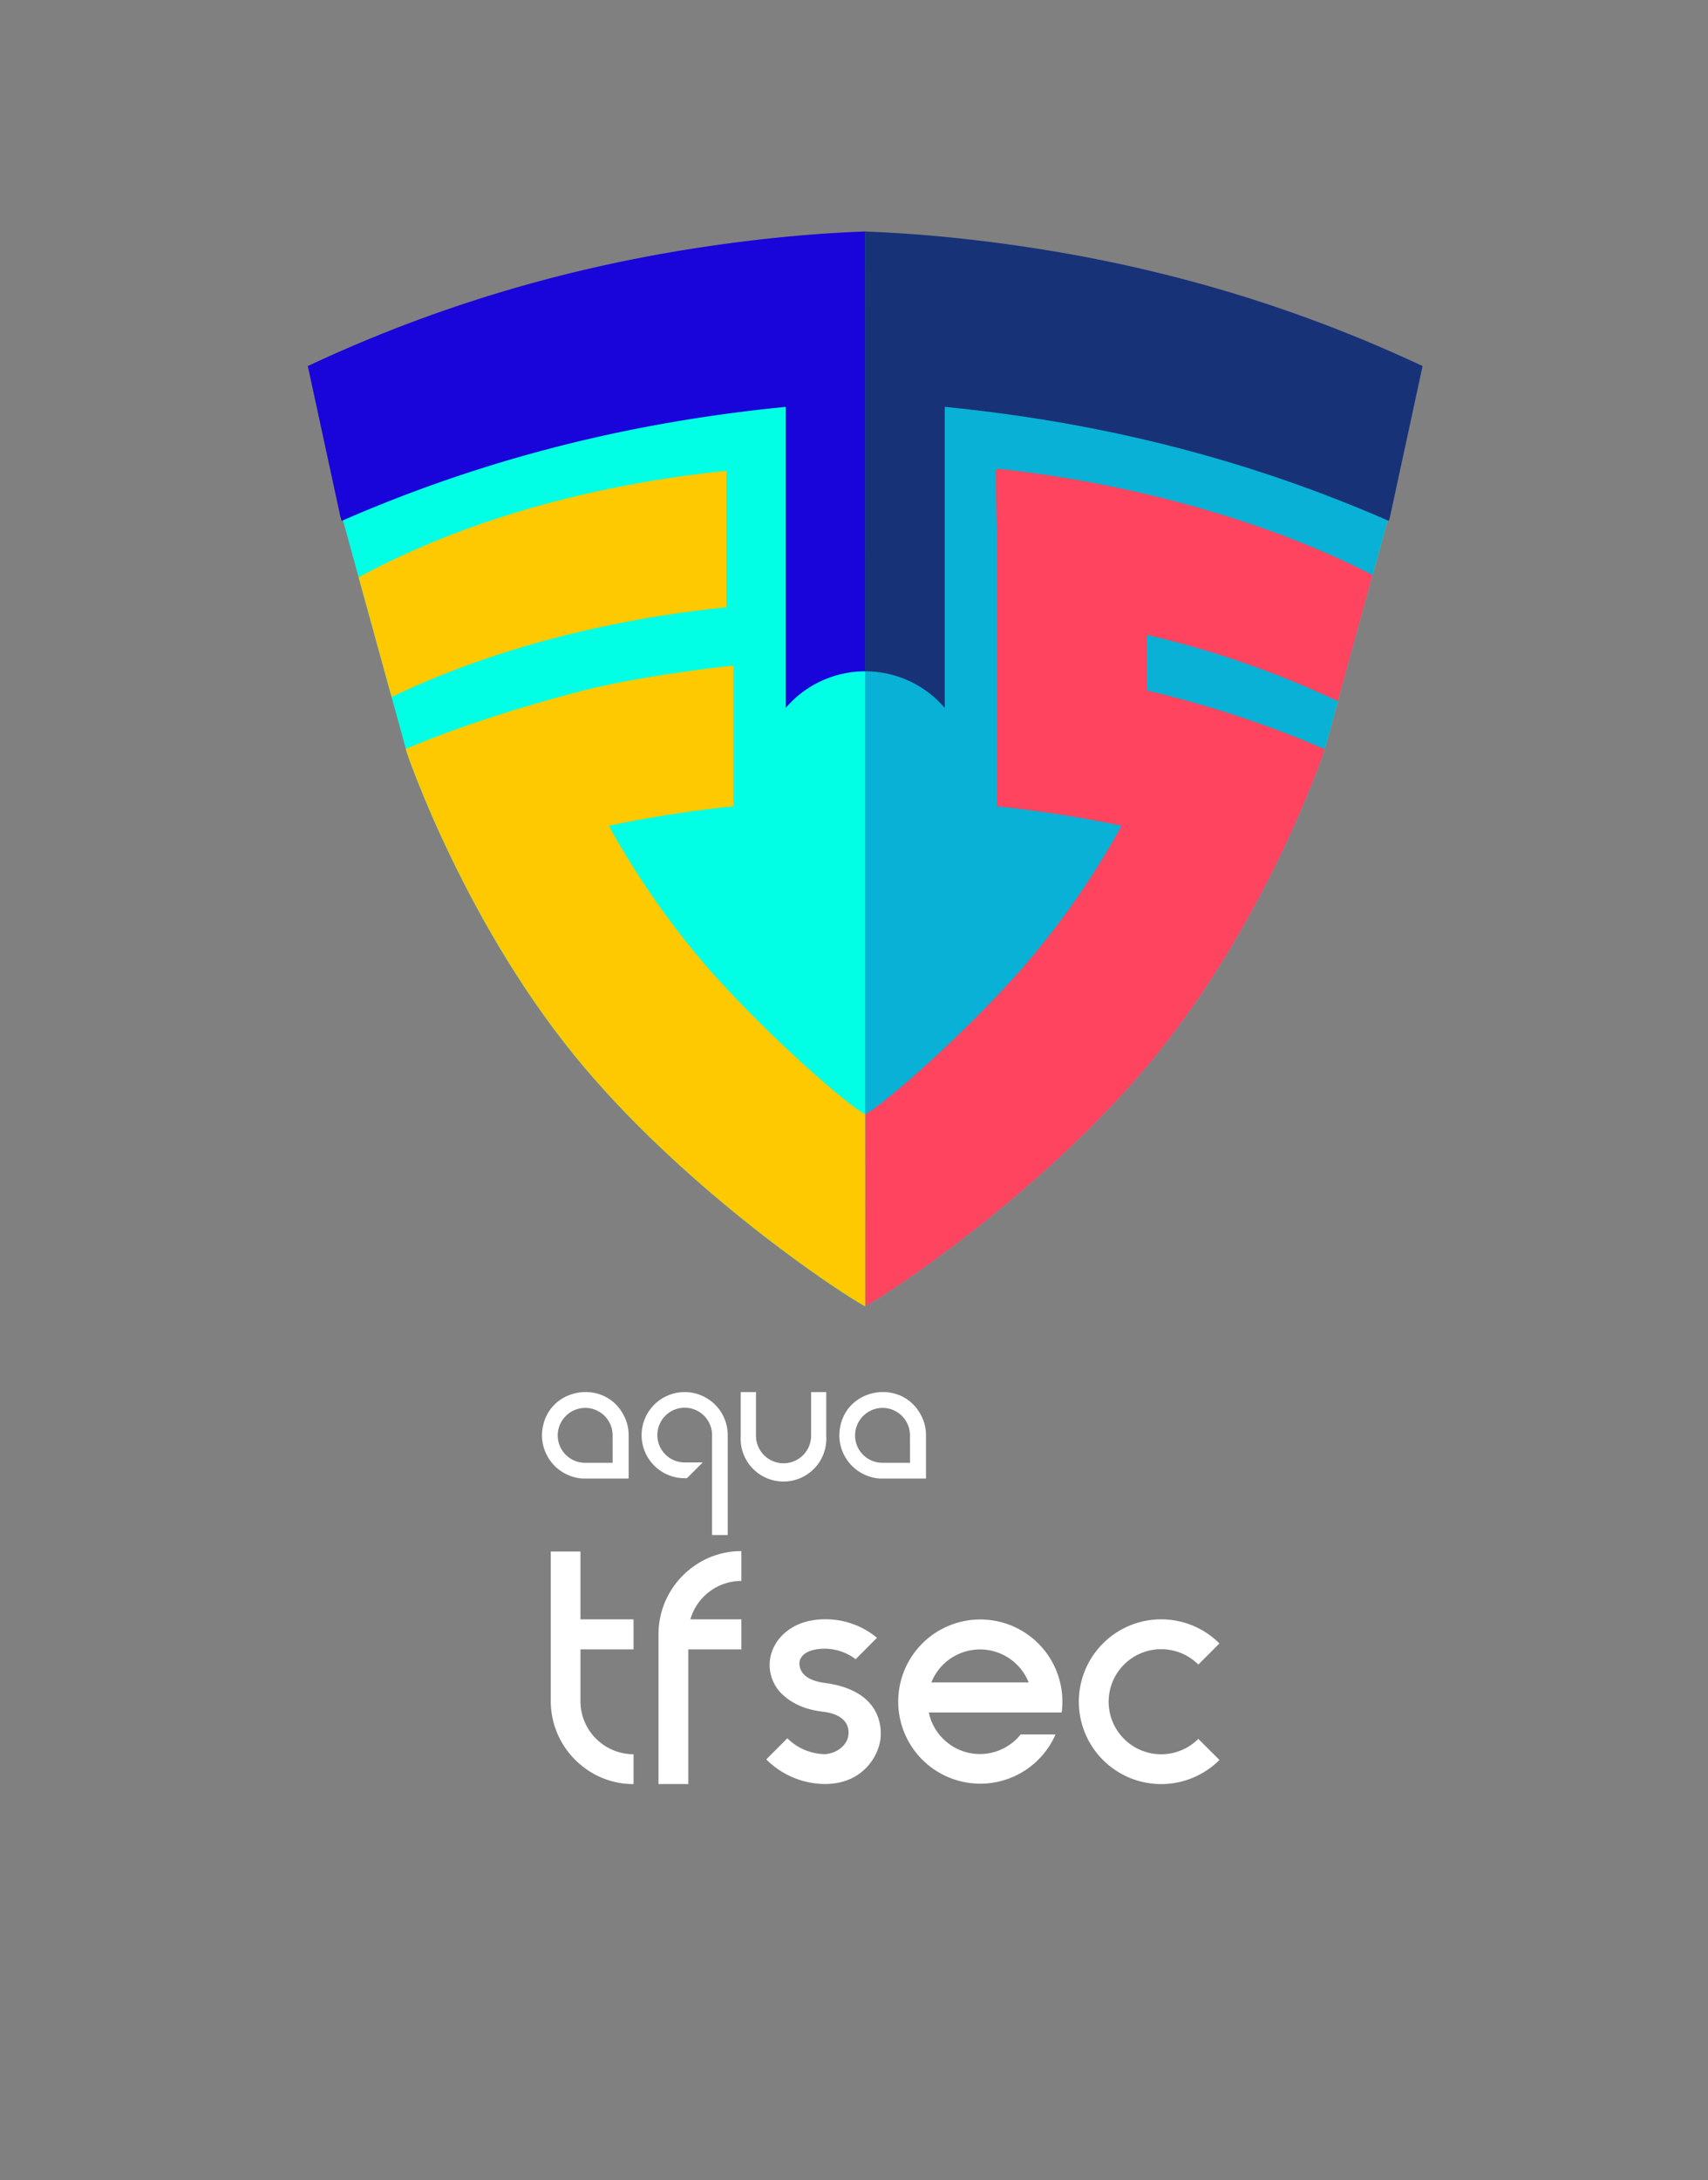 <svg id="Layer_1" data-name="Layer 1" xmlns="http://www.w3.org/2000/svg" xmlns:xlink="http://www.w3.org/1999/xlink" viewBox="0 0 499.4 637.28"><rect x="0" y="0" width="499.4" height="637.28" fill="#808080" stroke="none"/><defs><style>.cls-1{fill:#00ffe4;}.cls-2{fill:#fff;}.cls-3{clip-path:url(#clip-path);}.cls-4{fill:#08b1d5;}.cls-5{fill:#ff445f;}.cls-6{fill:#ffc900;}.cls-7{fill:#1904da;}.cls-8{fill:#183278;}</style><clipPath id="clip-path"><path class="cls-1" d="M279.5,71.08Q266.17,69.69,253,69.19q-13.2.51-26.52,1.89c-48,5-92.5,17-135.69,37.23l9.48,43.75L119,220.13s17.21,51,51.9,91.94c31.06,36.69,73.56,65.13,82.1,69.81,8.54-4.68,51-33.12,82.1-69.81,34.69-41,51.91-91.94,51.91-91.94l18.73-68.07,9.47-43.75C372,88.1,327.45,76.12,279.5,71.08Z"/></clipPath></defs><path class="cls-2" d="M208.2,448.71h4.58V420.27c0-.25,0-.51,0-.76A12.59,12.59,0,1,0,200.2,432.1h.64l4.63-4.61H200.2a8,8,0,1,1,8-8Z"/><path class="cls-2" d="M237.16,406.92v12.75a8.06,8.06,0,1,1-16.12,0V406.92h-4.46v12.75h0a12.53,12.53,0,1,0,25,0V406.92Z"/><path class="cls-2" d="M183.06,415.25c-5-13.17-24.3-10-24.59,4.3a12.7,12.7,0,0,0,11.83,12.64c.27,0,.55,0,.83,0h12.68V419.55A12.6,12.6,0,0,0,183.06,415.25Zm-3.93,12.34h-8a8,8,0,0,1-5.66-13.71h0a8,8,0,0,1,13.65,5.67Z"/><path class="cls-2" d="M270,415.25c-5-13.17-24.3-10-24.59,4.3a12.7,12.7,0,0,0,11.83,12.64c.27,0,.55,0,.83,0h12.68V419.55A12.6,12.6,0,0,0,270,415.25Zm-3.93,12.34h-8a8,8,0,0,1-5.66-13.71h0a8,8,0,0,1,13.65,5.67Z"/><path class="cls-2" d="M185.24,512.78v8.73a23.91,23.91,0,0,1-15.52-5.69,24.2,24.2,0,0,1-8.68-18.6v-43.7h8.68v19.83h15.52v8.78H169.72v15.31A15.53,15.53,0,0,0,185.24,512.78Z"/><path class="cls-2" d="M201.86,473.35h14.91v8.78H201.25v39.37h-8.71V477.68a24.27,24.27,0,0,1,8.71-18.6,23.91,23.91,0,0,1,15.52-5.68v8.72A15.51,15.51,0,0,0,201.86,473.35Z"/><path class="cls-2" d="M257.47,508c-.44,5-5,13.48-16.27,13.48a24.42,24.42,0,0,1-17.15-7.19l6.16-6.17a16,16,0,0,0,11,4.64c3.69-.25,6.66-2.8,6.88-5.81.26-3.44-2.14-5.83-6.88-6.51-2.23-.32-7.64-.84-12.08-4.82a11.78,11.78,0,0,1-2.35-15.09c.88-1.58,4.84-7.2,14.43-7.2a23.53,23.53,0,0,1,15.21,5.41L250.18,485a15.06,15.06,0,0,0-9-3.07c-7.66.05-7.45,4.27-7.45,4.27.07,3.36,3.06,5.17,7.45,5.74C256.17,493.93,257.91,503.1,257.47,508Z"/><path class="cls-2" d="M310.42,500.57H271.58A15.26,15.26,0,0,0,298.43,507h10.19a24,24,0,1,1,1.8-6.45Zm-9.65-8.79a15.32,15.32,0,0,0-28.45,0Z"/><path class="cls-2" d="M350.38,508.29l6.17,6.16a24.08,24.08,0,1,1,0-34.05l-6.17,6.17a15.36,15.36,0,1,0,0,21.72Z"/><path class="cls-1" d="M279.5,71.08Q266.17,69.69,253,69.19q-13.2.51-26.52,1.89c-48,5-92.5,17-135.69,37.23l9.48,43.75L119,220.13s17.21,51,51.9,91.94c31.06,36.69,73.56,65.13,82.1,69.81,8.54-4.68,51-33.12,82.1-69.81,34.69-41,51.91-91.94,51.91-91.94l18.73-68.07,9.47-43.75C372,88.1,327.45,76.12,279.5,71.08Z"/><g class="cls-3"><rect class="cls-4" x="252.97" y="78.79" width="187.44" height="352.98"/><path class="cls-5" d="M392.37,205.52l14.3-34.6C376.6,154.31,334.35,141.5,291.46,137v.51l-.29,0c0,6.14.11,11.64.29,16.71V235.7a353.27,353.27,0,0,1,36.48,5.67,241.16,241.16,0,0,1-29.75,42.45c-19.53,21.89-42.91,41.43-45.22,41.79,0,0-.05,60.43,0,60.46.82.44,55-32.86,88.65-72.65C375.73,273.13,390,220.15,390,220.15a309.25,309.25,0,0,0-54.63-18.3V185.58A279.29,279.29,0,0,1,392.37,205.52Z"/><path class="cls-6" d="M212.38,137.62c-41.52,4.26-78.82,15.45-108.06,31.42l10.22,34.67c27.5-13.18,61-22.43,97.84-26.2Z"/><path class="cls-6" d="M214.46,194.55V235.7A353.27,353.27,0,0,0,178,241.37a241.16,241.16,0,0,0,29.75,42.45c19.53,21.89,42.9,41.43,45.22,41.79,0,0,.05,60.43,0,60.46-.82.44-55-32.86-88.66-72.65-34.1-40.29-48.35-93.27-48.35-93.27,15.85-7.18,37.28-13.84,54.64-18.3C188.45,197.27,214.46,194.55,214.46,194.55Z"/></g><path class="cls-7" d="M253,67.66h0q-13.26.5-26.66,1.9C178.14,74.62,133.37,86.66,90,107l9.52,44,.35,1.27c40.33-17.63,81.94-28.29,126.49-33l3.36-.34v88a30.61,30.61,0,0,1,23.3-10.7Z"/><path class="cls-8" d="M252.93,67.67h0q13.26.51,26.66,1.91c48.19,5.06,93,17.1,136.36,37.42l-9.52,44-.35,1.27c-40.32-17.63-81.94-28.29-126.49-33l-3.36-.34v88a30.61,30.61,0,0,0-23.3-10.7Z"/></svg>